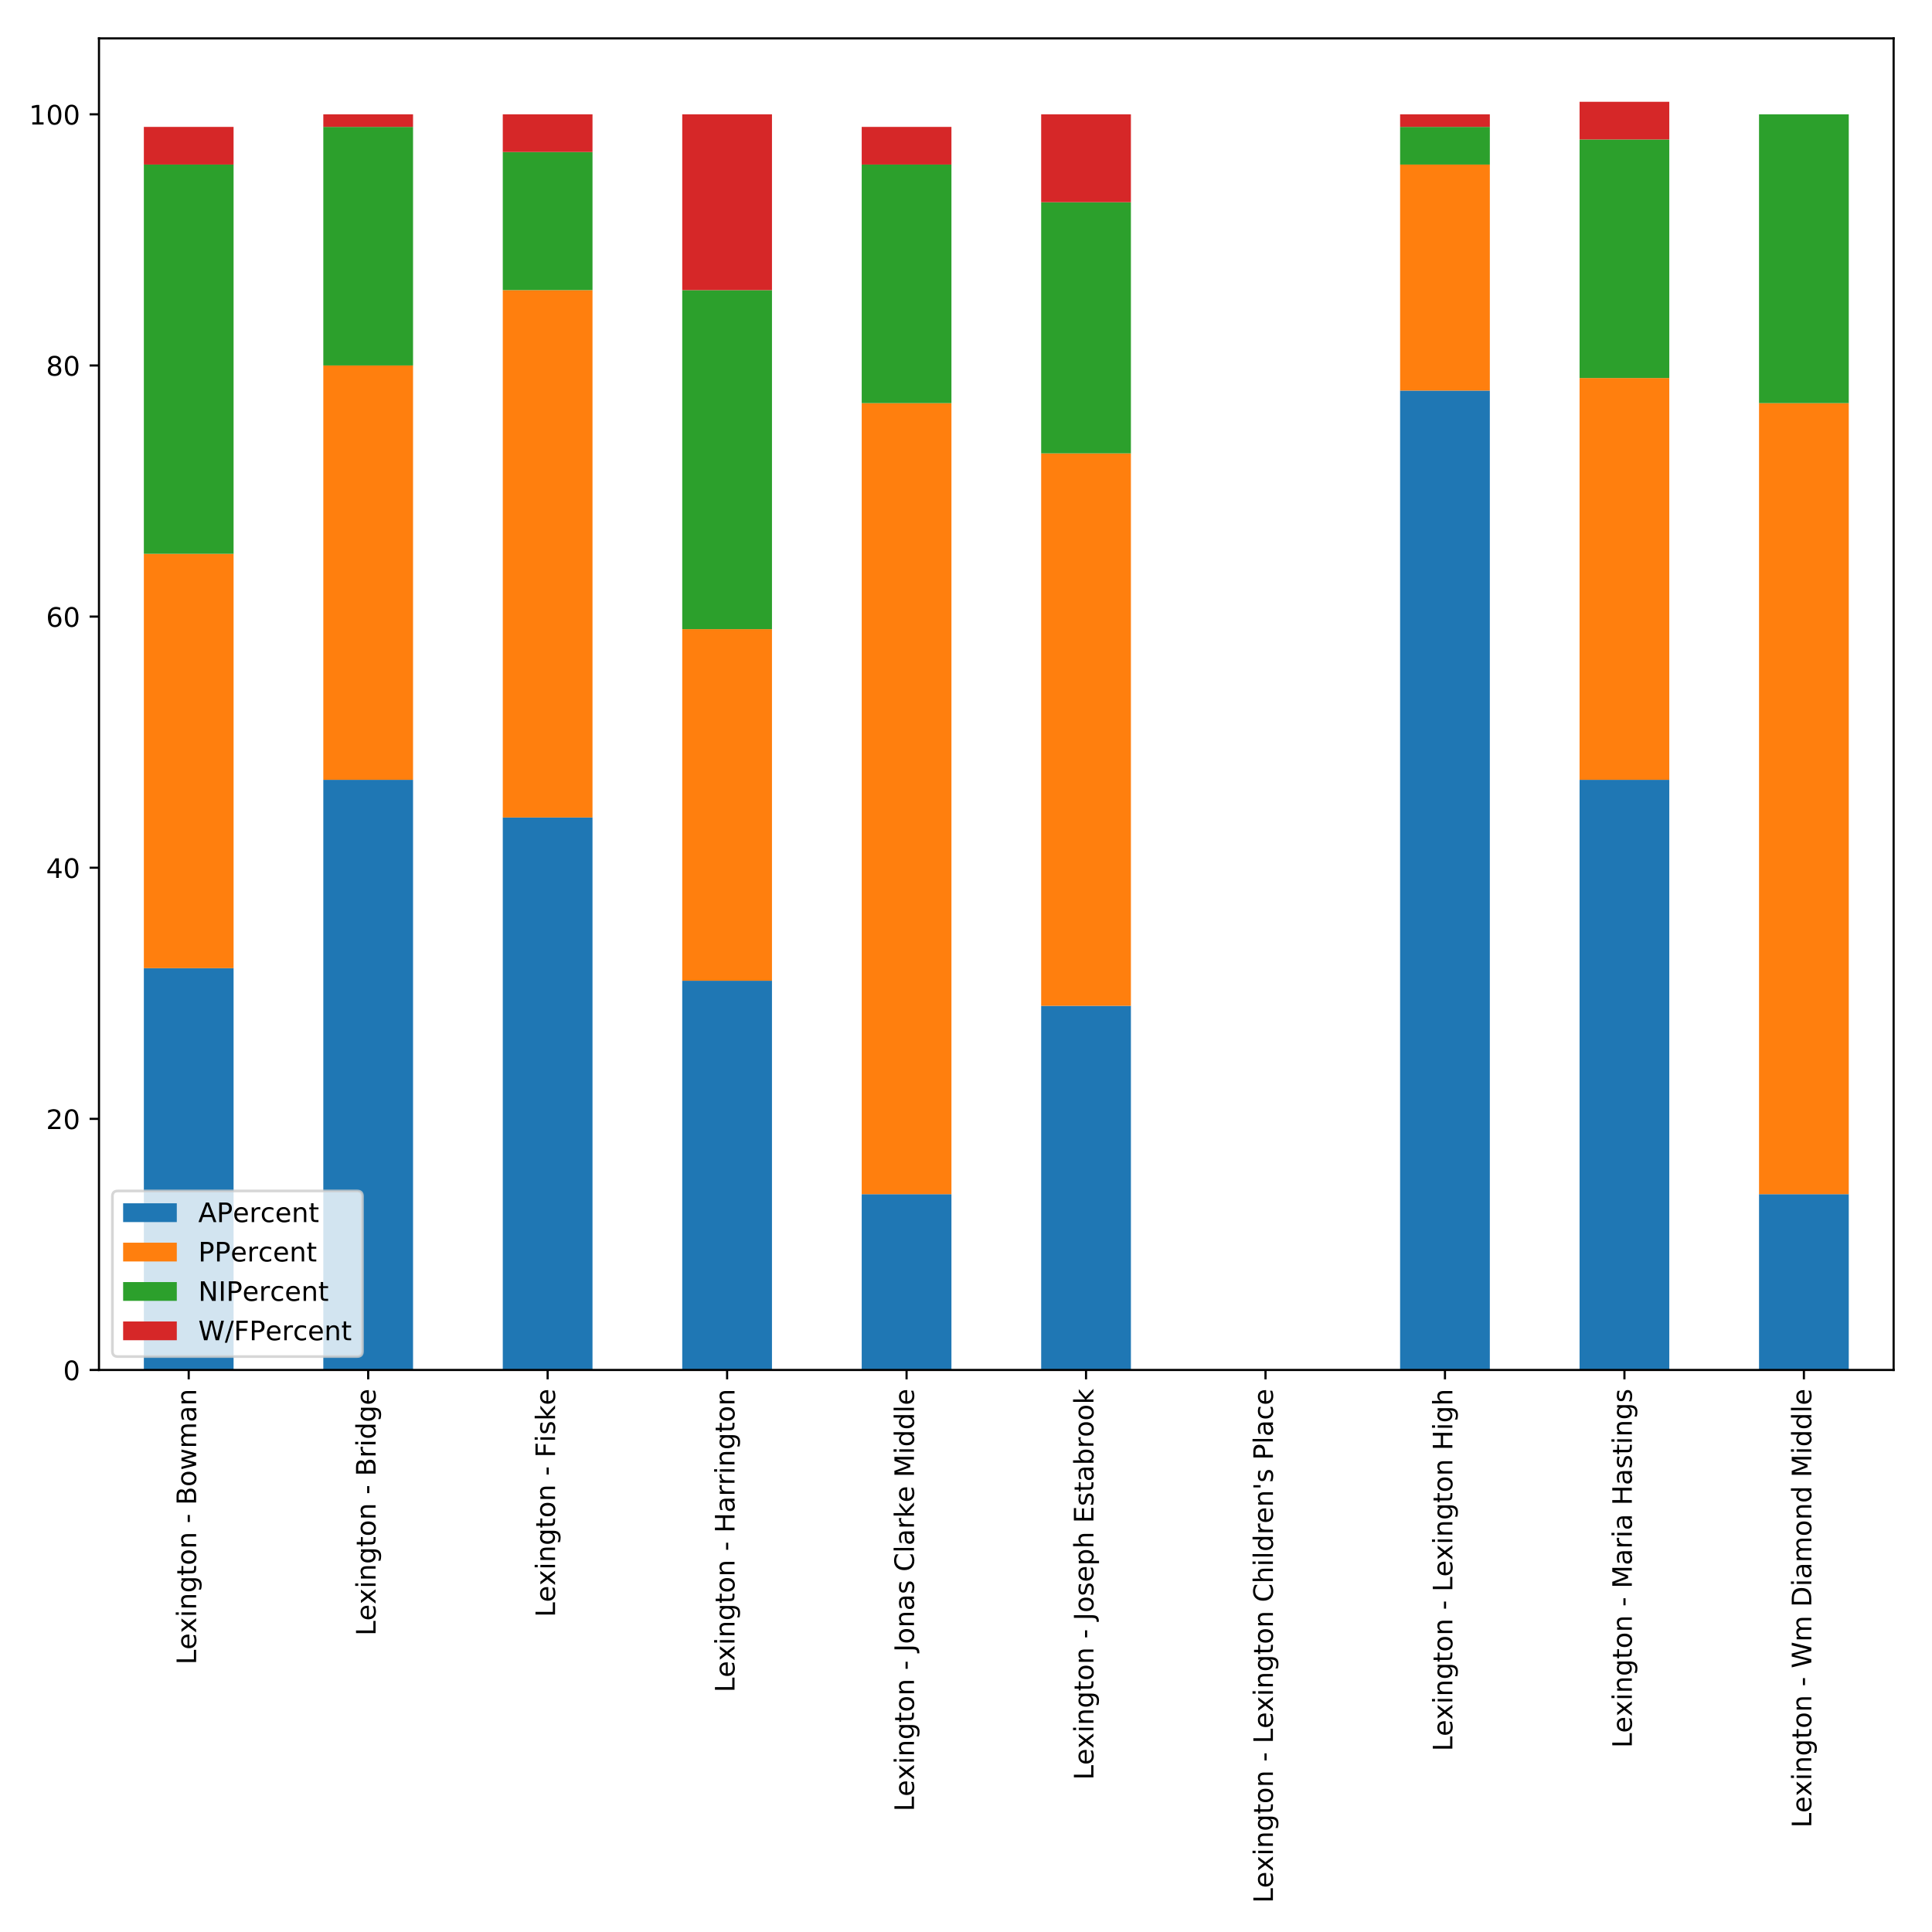 <?xml version="1.0" encoding="utf-8" standalone="no"?>
<!DOCTYPE svg PUBLIC "-//W3C//DTD SVG 1.1//EN"
  "http://www.w3.org/Graphics/SVG/1.1/DTD/svg11.dtd">
<!-- Created with matplotlib (http://matplotlib.org/) -->
<svg height="720pt" version="1.1" viewBox="0 0 720 720" width="720pt" xmlns="http://www.w3.org/2000/svg" xmlns:xlink="http://www.w3.org/1999/xlink">
 <defs>
  <style type="text/css">
*{stroke-linecap:butt;stroke-linejoin:round;}
  </style>
 </defs>
 <g id="figure_1">
  <g id="patch_1">
   <path d="M 0 720 
L 720 720 
L 720 0 
L 0 0 
z
" style="fill:#ffffff;"/>
  </g>
  <g id="axes_1">
   <g id="patch_2">
    <path d="M 36.888 510.548 
L 705.7 510.548 
L 705.7 14.3 
L 36.888 14.3 
z
" style="fill:#ffffff;"/>
   </g>
   <g id="patch_3">
    <path clip-path="url(#p6bc7c0dd63)" d="M 53.608 510.548 
L 87.048 510.548 
L 87.048 360.808 
L 53.608 360.808 
z
" style="fill:#1f77b4;"/>
   </g>
   <g id="patch_4">
    <path clip-path="url(#p6bc7c0dd63)" d="M 120.489 510.548 
L 153.93 510.548 
L 153.93 290.617 
L 120.489 290.617 
z
" style="fill:#1f77b4;"/>
   </g>
   <g id="patch_5">
    <path clip-path="url(#p6bc7c0dd63)" d="M 187.37 510.548 
L 220.811 510.548 
L 220.811 304.656 
L 187.37 304.656 
z
" style="fill:#1f77b4;"/>
   </g>
   <g id="patch_6">
    <path clip-path="url(#p6bc7c0dd63)" d="M 254.252 510.548 
L 287.692 510.548 
L 287.692 365.488 
L 254.252 365.488 
z
" style="fill:#1f77b4;"/>
   </g>
   <g id="patch_7">
    <path clip-path="url(#p6bc7c0dd63)" d="M 321.133 510.548 
L 354.573 510.548 
L 354.573 445.037 
L 321.133 445.037 
z
" style="fill:#1f77b4;"/>
   </g>
   <g id="patch_8">
    <path clip-path="url(#p6bc7c0dd63)" d="M 388.014 510.548 
L 421.455 510.548 
L 421.455 374.846 
L 388.014 374.846 
z
" style="fill:#1f77b4;"/>
   </g>
   <g id="patch_9">
    <path clip-path="url(#p6bc7c0dd63)" d="M 454.895 510.548 
L 488.336 510.548 
L 488.336 510.548 
L 454.895 510.548 
z
" style="fill:#1f77b4;"/>
   </g>
   <g id="patch_10">
    <path clip-path="url(#p6bc7c0dd63)" d="M 521.777 510.548 
L 555.217 510.548 
L 555.217 145.557 
L 521.777 145.557 
z
" style="fill:#1f77b4;"/>
   </g>
   <g id="patch_11">
    <path clip-path="url(#p6bc7c0dd63)" d="M 588.658 510.548 
L 622.098 510.548 
L 622.098 290.617 
L 588.658 290.617 
z
" style="fill:#1f77b4;"/>
   </g>
   <g id="patch_12">
    <path clip-path="url(#p6bc7c0dd63)" d="M 655.539 510.548 
L 688.98 510.548 
L 688.98 445.037 
L 655.539 445.037 
z
" style="fill:#1f77b4;"/>
   </g>
   <g id="patch_13">
    <path clip-path="url(#p6bc7c0dd63)" d="M 53.608 360.808 
L 87.048 360.808 
L 87.048 206.389 
L 53.608 206.389 
z
" style="fill:#ff7f0e;"/>
   </g>
   <g id="patch_14">
    <path clip-path="url(#p6bc7c0dd63)" d="M 120.489 290.617 
L 153.93 290.617 
L 153.93 136.198 
L 120.489 136.198 
z
" style="fill:#ff7f0e;"/>
   </g>
   <g id="patch_15">
    <path clip-path="url(#p6bc7c0dd63)" d="M 187.37 304.656 
L 220.811 304.656 
L 220.811 108.122 
L 187.37 108.122 
z
" style="fill:#ff7f0e;"/>
   </g>
   <g id="patch_16">
    <path clip-path="url(#p6bc7c0dd63)" d="M 254.252 365.488 
L 287.692 365.488 
L 287.692 234.465 
L 254.252 234.465 
z
" style="fill:#ff7f0e;"/>
   </g>
   <g id="patch_17">
    <path clip-path="url(#p6bc7c0dd63)" d="M 321.133 445.037 
L 354.573 445.037 
L 354.573 150.236 
L 321.133 150.236 
z
" style="fill:#ff7f0e;"/>
   </g>
   <g id="patch_18">
    <path clip-path="url(#p6bc7c0dd63)" d="M 388.014 374.846 
L 421.455 374.846 
L 421.455 168.954 
L 388.014 168.954 
z
" style="fill:#ff7f0e;"/>
   </g>
   <g id="patch_19">
    <path clip-path="url(#p6bc7c0dd63)" d="M 454.895 510.548 
L 488.336 510.548 
L 488.336 510.548 
L 454.895 510.548 
z
" style="fill:#ff7f0e;"/>
   </g>
   <g id="patch_20">
    <path clip-path="url(#p6bc7c0dd63)" d="M 521.777 145.557 
L 555.217 145.557 
L 555.217 61.328 
L 521.777 61.328 
z
" style="fill:#ff7f0e;"/>
   </g>
   <g id="patch_21">
    <path clip-path="url(#p6bc7c0dd63)" d="M 588.658 290.617 
L 622.098 290.617 
L 622.098 140.877 
L 588.658 140.877 
z
" style="fill:#ff7f0e;"/>
   </g>
   <g id="patch_22">
    <path clip-path="url(#p6bc7c0dd63)" d="M 655.539 445.037 
L 688.98 445.037 
L 688.98 150.236 
L 655.539 150.236 
z
" style="fill:#ff7f0e;"/>
   </g>
   <g id="patch_23">
    <path clip-path="url(#p6bc7c0dd63)" d="M 53.608 206.389 
L 87.048 206.389 
L 87.048 61.328 
L 53.608 61.328 
z
" style="fill:#2ca02c;"/>
   </g>
   <g id="patch_24">
    <path clip-path="url(#p6bc7c0dd63)" d="M 120.489 136.198 
L 153.93 136.198 
L 153.93 47.29 
L 120.489 47.29 
z
" style="fill:#2ca02c;"/>
   </g>
   <g id="patch_25">
    <path clip-path="url(#p6bc7c0dd63)" d="M 187.37 108.122 
L 220.811 108.122 
L 220.811 56.648 
L 187.37 56.648 
z
" style="fill:#2ca02c;"/>
   </g>
   <g id="patch_26">
    <path clip-path="url(#p6bc7c0dd63)" d="M 254.252 234.465 
L 287.692 234.465 
L 287.692 108.122 
L 254.252 108.122 
z
" style="fill:#2ca02c;"/>
   </g>
   <g id="patch_27">
    <path clip-path="url(#p6bc7c0dd63)" d="M 321.133 150.236 
L 354.573 150.236 
L 354.573 61.328 
L 321.133 61.328 
z
" style="fill:#2ca02c;"/>
   </g>
   <g id="patch_28">
    <path clip-path="url(#p6bc7c0dd63)" d="M 388.014 168.954 
L 421.455 168.954 
L 421.455 75.366 
L 388.014 75.366 
z
" style="fill:#2ca02c;"/>
   </g>
   <g id="patch_29">
    <path clip-path="url(#p6bc7c0dd63)" d="M 454.895 510.548 
L 488.336 510.548 
L 488.336 510.548 
L 454.895 510.548 
z
" style="fill:#2ca02c;"/>
   </g>
   <g id="patch_30">
    <path clip-path="url(#p6bc7c0dd63)" d="M 521.777 61.328 
L 555.217 61.328 
L 555.217 47.29 
L 521.777 47.29 
z
" style="fill:#2ca02c;"/>
   </g>
   <g id="patch_31">
    <path clip-path="url(#p6bc7c0dd63)" d="M 588.658 140.877 
L 622.098 140.877 
L 622.098 51.969 
L 588.658 51.969 
z
" style="fill:#2ca02c;"/>
   </g>
   <g id="patch_32">
    <path clip-path="url(#p6bc7c0dd63)" d="M 655.539 150.236 
L 688.98 150.236 
L 688.98 42.61 
L 655.539 42.61 
z
" style="fill:#2ca02c;"/>
   </g>
   <g id="patch_33">
    <path clip-path="url(#p6bc7c0dd63)" d="M 53.608 61.328 
L 87.048 61.328 
L 87.048 47.29 
L 53.608 47.29 
z
" style="fill:#d62728;"/>
   </g>
   <g id="patch_34">
    <path clip-path="url(#p6bc7c0dd63)" d="M 120.489 47.29 
L 153.93 47.29 
L 153.93 42.61 
L 120.489 42.61 
z
" style="fill:#d62728;"/>
   </g>
   <g id="patch_35">
    <path clip-path="url(#p6bc7c0dd63)" d="M 187.37 56.648 
L 220.811 56.648 
L 220.811 42.61 
L 187.37 42.61 
z
" style="fill:#d62728;"/>
   </g>
   <g id="patch_36">
    <path clip-path="url(#p6bc7c0dd63)" d="M 254.252 108.122 
L 287.692 108.122 
L 287.692 42.61 
L 254.252 42.61 
z
" style="fill:#d62728;"/>
   </g>
   <g id="patch_37">
    <path clip-path="url(#p6bc7c0dd63)" d="M 321.133 61.328 
L 354.573 61.328 
L 354.573 47.29 
L 321.133 47.29 
z
" style="fill:#d62728;"/>
   </g>
   <g id="patch_38">
    <path clip-path="url(#p6bc7c0dd63)" d="M 388.014 75.366 
L 421.455 75.366 
L 421.455 42.61 
L 388.014 42.61 
z
" style="fill:#d62728;"/>
   </g>
   <g id="patch_39">
    <path clip-path="url(#p6bc7c0dd63)" d="M 454.895 510.548 
L 488.336 510.548 
L 488.336 510.548 
L 454.895 510.548 
z
" style="fill:#d62728;"/>
   </g>
   <g id="patch_40">
    <path clip-path="url(#p6bc7c0dd63)" d="M 521.777 47.29 
L 555.217 47.29 
L 555.217 42.61 
L 521.777 42.61 
z
" style="fill:#d62728;"/>
   </g>
   <g id="patch_41">
    <path clip-path="url(#p6bc7c0dd63)" d="M 588.658 51.969 
L 622.098 51.969 
L 622.098 37.931 
L 588.658 37.931 
z
" style="fill:#d62728;"/>
   </g>
   <g id="patch_42">
    <path clip-path="url(#p6bc7c0dd63)" d="M 655.539 510.548 
L 688.98 510.548 
L 688.98 510.548 
L 655.539 510.548 
z
" style="fill:#d62728;"/>
   </g>
   <g id="matplotlib.axis_1">
    <g id="xtick_1">
     <g id="line2d_1">
      <defs>
       <path d="M 0 0 
L 0 3.5 
" id="mfe7ecf1436" style="stroke:#000000;stroke-width:0.8;"/>
      </defs>
      <g>
       <use style="stroke:#000000;stroke-width:0.8;" x="70.328" xlink:href="#mfe7ecf1436" y="510.548"/>
      </g>
     </g>
     <g id="text_1">
      <!-- Lexington - Bowman -->
      <defs>
       <path d="M 9.812 72.906 
L 19.672 72.906 
L 19.672 8.297 
L 55.172 8.297 
L 55.172 0 
L 9.812 0 
z
" id="DejaVuSans-4c"/>
       <path d="M 56.203 29.594 
L 56.203 25.203 
L 14.891 25.203 
Q 15.484 15.922 20.484 11.062 
Q 25.484 6.203 34.422 6.203 
Q 39.594 6.203 44.453 7.469 
Q 49.312 8.734 54.109 11.281 
L 54.109 2.781 
Q 49.266 0.734 44.188 -0.344 
Q 39.109 -1.422 33.891 -1.422 
Q 20.797 -1.422 13.156 6.188 
Q 5.516 13.812 5.516 26.812 
Q 5.516 40.234 12.766 48.109 
Q 20.016 56 32.328 56 
Q 43.359 56 49.781 48.891 
Q 56.203 41.797 56.203 29.594 
z
M 47.219 32.234 
Q 47.125 39.594 43.094 43.984 
Q 39.062 48.391 32.422 48.391 
Q 24.906 48.391 20.391 44.141 
Q 15.875 39.891 15.188 32.172 
z
" id="DejaVuSans-65"/>
       <path d="M 54.891 54.688 
L 35.109 28.078 
L 55.906 0 
L 45.312 0 
L 29.391 21.484 
L 13.484 0 
L 2.875 0 
L 24.125 28.609 
L 4.688 54.688 
L 15.281 54.688 
L 29.781 35.203 
L 44.281 54.688 
z
" id="DejaVuSans-78"/>
       <path d="M 9.422 54.688 
L 18.406 54.688 
L 18.406 0 
L 9.422 0 
z
M 9.422 75.984 
L 18.406 75.984 
L 18.406 64.594 
L 9.422 64.594 
z
" id="DejaVuSans-69"/>
       <path d="M 54.891 33.016 
L 54.891 0 
L 45.906 0 
L 45.906 32.719 
Q 45.906 40.484 42.875 44.328 
Q 39.844 48.188 33.797 48.188 
Q 26.516 48.188 22.312 43.547 
Q 18.109 38.922 18.109 30.906 
L 18.109 0 
L 9.078 0 
L 9.078 54.688 
L 18.109 54.688 
L 18.109 46.188 
Q 21.344 51.125 25.703 53.562 
Q 30.078 56 35.797 56 
Q 45.219 56 50.047 50.172 
Q 54.891 44.344 54.891 33.016 
z
" id="DejaVuSans-6e"/>
       <path d="M 45.406 27.984 
Q 45.406 37.75 41.375 43.109 
Q 37.359 48.484 30.078 48.484 
Q 22.859 48.484 18.828 43.109 
Q 14.797 37.75 14.797 27.984 
Q 14.797 18.266 18.828 12.891 
Q 22.859 7.516 30.078 7.516 
Q 37.359 7.516 41.375 12.891 
Q 45.406 18.266 45.406 27.984 
z
M 54.391 6.781 
Q 54.391 -7.172 48.188 -13.984 
Q 42 -20.797 29.203 -20.797 
Q 24.469 -20.797 20.266 -20.094 
Q 16.062 -19.391 12.109 -17.922 
L 12.109 -9.188 
Q 16.062 -11.328 19.922 -12.344 
Q 23.781 -13.375 27.781 -13.375 
Q 36.625 -13.375 41.016 -8.766 
Q 45.406 -4.156 45.406 5.172 
L 45.406 9.625 
Q 42.625 4.781 38.281 2.391 
Q 33.938 0 27.875 0 
Q 17.828 0 11.672 7.656 
Q 5.516 15.328 5.516 27.984 
Q 5.516 40.672 11.672 48.328 
Q 17.828 56 27.875 56 
Q 33.938 56 38.281 53.609 
Q 42.625 51.219 45.406 46.391 
L 45.406 54.688 
L 54.391 54.688 
z
" id="DejaVuSans-67"/>
       <path d="M 18.312 70.219 
L 18.312 54.688 
L 36.812 54.688 
L 36.812 47.703 
L 18.312 47.703 
L 18.312 18.016 
Q 18.312 11.328 20.141 9.422 
Q 21.969 7.516 27.594 7.516 
L 36.812 7.516 
L 36.812 0 
L 27.594 0 
Q 17.188 0 13.234 3.875 
Q 9.281 7.766 9.281 18.016 
L 9.281 47.703 
L 2.688 47.703 
L 2.688 54.688 
L 9.281 54.688 
L 9.281 70.219 
z
" id="DejaVuSans-74"/>
       <path d="M 30.609 48.391 
Q 23.391 48.391 19.188 42.75 
Q 14.984 37.109 14.984 27.297 
Q 14.984 17.484 19.156 11.844 
Q 23.344 6.203 30.609 6.203 
Q 37.797 6.203 41.984 11.859 
Q 46.188 17.531 46.188 27.297 
Q 46.188 37.016 41.984 42.703 
Q 37.797 48.391 30.609 48.391 
z
M 30.609 56 
Q 42.328 56 49.016 48.375 
Q 55.719 40.766 55.719 27.297 
Q 55.719 13.875 49.016 6.219 
Q 42.328 -1.422 30.609 -1.422 
Q 18.844 -1.422 12.172 6.219 
Q 5.516 13.875 5.516 27.297 
Q 5.516 40.766 12.172 48.375 
Q 18.844 56 30.609 56 
z
" id="DejaVuSans-6f"/>
       <path id="DejaVuSans-20"/>
       <path d="M 4.891 31.391 
L 31.203 31.391 
L 31.203 23.391 
L 4.891 23.391 
z
" id="DejaVuSans-2d"/>
       <path d="M 19.672 34.812 
L 19.672 8.109 
L 35.5 8.109 
Q 43.453 8.109 47.281 11.406 
Q 51.125 14.703 51.125 21.484 
Q 51.125 28.328 47.281 31.562 
Q 43.453 34.812 35.5 34.812 
z
M 19.672 64.797 
L 19.672 42.828 
L 34.281 42.828 
Q 41.5 42.828 45.031 45.531 
Q 48.578 48.25 48.578 53.812 
Q 48.578 59.328 45.031 62.062 
Q 41.5 64.797 34.281 64.797 
z
M 9.812 72.906 
L 35.016 72.906 
Q 46.297 72.906 52.391 68.219 
Q 58.5 63.531 58.5 54.891 
Q 58.5 48.188 55.375 44.234 
Q 52.25 40.281 46.188 39.312 
Q 53.469 37.75 57.5 32.781 
Q 61.531 27.828 61.531 20.406 
Q 61.531 10.641 54.891 5.312 
Q 48.25 0 35.984 0 
L 9.812 0 
z
" id="DejaVuSans-42"/>
       <path d="M 4.203 54.688 
L 13.188 54.688 
L 24.422 12.016 
L 35.594 54.688 
L 46.188 54.688 
L 57.422 12.016 
L 68.609 54.688 
L 77.594 54.688 
L 63.281 0 
L 52.688 0 
L 40.922 44.828 
L 29.109 0 
L 18.5 0 
z
" id="DejaVuSans-77"/>
       <path d="M 52 44.188 
Q 55.375 50.25 60.062 53.125 
Q 64.75 56 71.094 56 
Q 79.641 56 84.281 50.016 
Q 88.922 44.047 88.922 33.016 
L 88.922 0 
L 79.891 0 
L 79.891 32.719 
Q 79.891 40.578 77.094 44.375 
Q 74.312 48.188 68.609 48.188 
Q 61.625 48.188 57.562 43.547 
Q 53.516 38.922 53.516 30.906 
L 53.516 0 
L 44.484 0 
L 44.484 32.719 
Q 44.484 40.625 41.703 44.406 
Q 38.922 48.188 33.109 48.188 
Q 26.219 48.188 22.156 43.531 
Q 18.109 38.875 18.109 30.906 
L 18.109 0 
L 9.078 0 
L 9.078 54.688 
L 18.109 54.688 
L 18.109 46.188 
Q 21.188 51.219 25.484 53.609 
Q 29.781 56 35.688 56 
Q 41.656 56 45.828 52.969 
Q 50 49.953 52 44.188 
z
" id="DejaVuSans-6d"/>
       <path d="M 34.281 27.484 
Q 23.391 27.484 19.188 25 
Q 14.984 22.516 14.984 16.5 
Q 14.984 11.719 18.141 8.906 
Q 21.297 6.109 26.703 6.109 
Q 34.188 6.109 38.703 11.406 
Q 43.219 16.703 43.219 25.484 
L 43.219 27.484 
z
M 52.203 31.203 
L 52.203 0 
L 43.219 0 
L 43.219 8.297 
Q 40.141 3.328 35.547 0.953 
Q 30.953 -1.422 24.312 -1.422 
Q 15.922 -1.422 10.953 3.297 
Q 6 8.016 6 15.922 
Q 6 25.141 12.172 29.828 
Q 18.359 34.516 30.609 34.516 
L 43.219 34.516 
L 43.219 35.406 
Q 43.219 41.609 39.141 45 
Q 35.062 48.391 27.688 48.391 
Q 23 48.391 18.547 47.266 
Q 14.109 46.141 10.016 43.891 
L 10.016 52.203 
Q 14.938 54.109 19.578 55.047 
Q 24.219 56 28.609 56 
Q 40.484 56 46.344 49.844 
Q 52.203 43.703 52.203 31.203 
z
" id="DejaVuSans-61"/>
      </defs>
      <g transform="translate(73.088 620.358)rotate(-90)scale(0.1 -0.1)">
       <use xlink:href="#DejaVuSans-4c"/>
       <use x="55.697" xlink:href="#DejaVuSans-65"/>
       <use x="117.205" xlink:href="#DejaVuSans-78"/>
       <use x="176.385" xlink:href="#DejaVuSans-69"/>
       <use x="204.168" xlink:href="#DejaVuSans-6e"/>
       <use x="267.547" xlink:href="#DejaVuSans-67"/>
       <use x="331.023" xlink:href="#DejaVuSans-74"/>
       <use x="370.232" xlink:href="#DejaVuSans-6f"/>
       <use x="431.414" xlink:href="#DejaVuSans-6e"/>
       <use x="494.793" xlink:href="#DejaVuSans-20"/>
       <use x="526.58" xlink:href="#DejaVuSans-2d"/>
       <use x="562.664" xlink:href="#DejaVuSans-20"/>
       <use x="594.451" xlink:href="#DejaVuSans-42"/>
       <use x="663.055" xlink:href="#DejaVuSans-6f"/>
       <use x="724.236" xlink:href="#DejaVuSans-77"/>
       <use x="806.023" xlink:href="#DejaVuSans-6d"/>
       <use x="903.436" xlink:href="#DejaVuSans-61"/>
       <use x="964.715" xlink:href="#DejaVuSans-6e"/>
      </g>
     </g>
    </g>
    <g id="xtick_2">
     <g id="line2d_2">
      <g>
       <use style="stroke:#000000;stroke-width:0.8;" x="137.209" xlink:href="#mfe7ecf1436" y="510.548"/>
      </g>
     </g>
     <g id="text_2">
      <!-- Lexington - Bridge -->
      <defs>
       <path d="M 41.109 46.297 
Q 39.594 47.172 37.812 47.578 
Q 36.031 48 33.891 48 
Q 26.266 48 22.188 43.047 
Q 18.109 38.094 18.109 28.812 
L 18.109 0 
L 9.078 0 
L 9.078 54.688 
L 18.109 54.688 
L 18.109 46.188 
Q 20.953 51.172 25.484 53.578 
Q 30.031 56 36.531 56 
Q 37.453 56 38.578 55.875 
Q 39.703 55.766 41.062 55.516 
z
" id="DejaVuSans-72"/>
       <path d="M 45.406 46.391 
L 45.406 75.984 
L 54.391 75.984 
L 54.391 0 
L 45.406 0 
L 45.406 8.203 
Q 42.578 3.328 38.25 0.953 
Q 33.938 -1.422 27.875 -1.422 
Q 17.969 -1.422 11.734 6.484 
Q 5.516 14.406 5.516 27.297 
Q 5.516 40.188 11.734 48.094 
Q 17.969 56 27.875 56 
Q 33.938 56 38.25 53.625 
Q 42.578 51.266 45.406 46.391 
z
M 14.797 27.297 
Q 14.797 17.391 18.875 11.75 
Q 22.953 6.109 30.078 6.109 
Q 37.203 6.109 41.297 11.75 
Q 45.406 17.391 45.406 27.297 
Q 45.406 37.203 41.297 42.844 
Q 37.203 48.484 30.078 48.484 
Q 22.953 48.484 18.875 42.844 
Q 14.797 37.203 14.797 27.297 
z
" id="DejaVuSans-64"/>
      </defs>
      <g transform="translate(139.969 609.594)rotate(-90)scale(0.1 -0.1)">
       <use xlink:href="#DejaVuSans-4c"/>
       <use x="55.697" xlink:href="#DejaVuSans-65"/>
       <use x="117.205" xlink:href="#DejaVuSans-78"/>
       <use x="176.385" xlink:href="#DejaVuSans-69"/>
       <use x="204.168" xlink:href="#DejaVuSans-6e"/>
       <use x="267.547" xlink:href="#DejaVuSans-67"/>
       <use x="331.023" xlink:href="#DejaVuSans-74"/>
       <use x="370.232" xlink:href="#DejaVuSans-6f"/>
       <use x="431.414" xlink:href="#DejaVuSans-6e"/>
       <use x="494.793" xlink:href="#DejaVuSans-20"/>
       <use x="526.58" xlink:href="#DejaVuSans-2d"/>
       <use x="562.664" xlink:href="#DejaVuSans-20"/>
       <use x="594.451" xlink:href="#DejaVuSans-42"/>
       <use x="663.055" xlink:href="#DejaVuSans-72"/>
       <use x="704.168" xlink:href="#DejaVuSans-69"/>
       <use x="731.951" xlink:href="#DejaVuSans-64"/>
       <use x="795.428" xlink:href="#DejaVuSans-67"/>
       <use x="858.904" xlink:href="#DejaVuSans-65"/>
      </g>
     </g>
    </g>
    <g id="xtick_3">
     <g id="line2d_3">
      <g>
       <use style="stroke:#000000;stroke-width:0.8;" x="204.091" xlink:href="#mfe7ecf1436" y="510.548"/>
      </g>
     </g>
     <g id="text_3">
      <!-- Lexington - Fiske -->
      <defs>
       <path d="M 9.812 72.906 
L 51.703 72.906 
L 51.703 64.594 
L 19.672 64.594 
L 19.672 43.109 
L 48.578 43.109 
L 48.578 34.812 
L 19.672 34.812 
L 19.672 0 
L 9.812 0 
z
" id="DejaVuSans-46"/>
       <path d="M 44.281 53.078 
L 44.281 44.578 
Q 40.484 46.531 36.375 47.5 
Q 32.281 48.484 27.875 48.484 
Q 21.188 48.484 17.844 46.438 
Q 14.5 44.391 14.5 40.281 
Q 14.5 37.156 16.891 35.375 
Q 19.281 33.594 26.516 31.984 
L 29.594 31.297 
Q 39.156 29.25 43.188 25.516 
Q 47.219 21.781 47.219 15.094 
Q 47.219 7.469 41.188 3.016 
Q 35.156 -1.422 24.609 -1.422 
Q 20.219 -1.422 15.453 -0.562 
Q 10.688 0.297 5.422 2 
L 5.422 11.281 
Q 10.406 8.688 15.234 7.391 
Q 20.062 6.109 24.812 6.109 
Q 31.156 6.109 34.562 8.281 
Q 37.984 10.453 37.984 14.406 
Q 37.984 18.062 35.516 20.016 
Q 33.062 21.969 24.703 23.781 
L 21.578 24.516 
Q 13.234 26.266 9.516 29.906 
Q 5.812 33.547 5.812 39.891 
Q 5.812 47.609 11.281 51.797 
Q 16.75 56 26.812 56 
Q 31.781 56 36.172 55.266 
Q 40.578 54.547 44.281 53.078 
z
" id="DejaVuSans-73"/>
       <path d="M 9.078 75.984 
L 18.109 75.984 
L 18.109 31.109 
L 44.922 54.688 
L 56.391 54.688 
L 27.391 29.109 
L 57.625 0 
L 45.906 0 
L 18.109 26.703 
L 18.109 0 
L 9.078 0 
z
" id="DejaVuSans-6b"/>
      </defs>
      <g transform="translate(206.85 602.661)rotate(-90)scale(0.1 -0.1)">
       <use xlink:href="#DejaVuSans-4c"/>
       <use x="55.697" xlink:href="#DejaVuSans-65"/>
       <use x="117.205" xlink:href="#DejaVuSans-78"/>
       <use x="176.385" xlink:href="#DejaVuSans-69"/>
       <use x="204.168" xlink:href="#DejaVuSans-6e"/>
       <use x="267.547" xlink:href="#DejaVuSans-67"/>
       <use x="331.023" xlink:href="#DejaVuSans-74"/>
       <use x="370.232" xlink:href="#DejaVuSans-6f"/>
       <use x="431.414" xlink:href="#DejaVuSans-6e"/>
       <use x="494.793" xlink:href="#DejaVuSans-20"/>
       <use x="526.58" xlink:href="#DejaVuSans-2d"/>
       <use x="562.664" xlink:href="#DejaVuSans-20"/>
       <use x="594.451" xlink:href="#DejaVuSans-46"/>
       <use x="651.861" xlink:href="#DejaVuSans-69"/>
       <use x="679.645" xlink:href="#DejaVuSans-73"/>
       <use x="731.744" xlink:href="#DejaVuSans-6b"/>
       <use x="789.607" xlink:href="#DejaVuSans-65"/>
      </g>
     </g>
    </g>
    <g id="xtick_4">
     <g id="line2d_4">
      <g>
       <use style="stroke:#000000;stroke-width:0.8;" x="270.972" xlink:href="#mfe7ecf1436" y="510.548"/>
      </g>
     </g>
     <g id="text_4">
      <!-- Lexington - Harrington -->
      <defs>
       <path d="M 9.812 72.906 
L 19.672 72.906 
L 19.672 43.016 
L 55.516 43.016 
L 55.516 72.906 
L 65.375 72.906 
L 65.375 0 
L 55.516 0 
L 55.516 34.719 
L 19.672 34.719 
L 19.672 0 
L 9.812 0 
z
" id="DejaVuSans-48"/>
      </defs>
      <g transform="translate(273.731 630.703)rotate(-90)scale(0.1 -0.1)">
       <use xlink:href="#DejaVuSans-4c"/>
       <use x="55.697" xlink:href="#DejaVuSans-65"/>
       <use x="117.205" xlink:href="#DejaVuSans-78"/>
       <use x="176.385" xlink:href="#DejaVuSans-69"/>
       <use x="204.168" xlink:href="#DejaVuSans-6e"/>
       <use x="267.547" xlink:href="#DejaVuSans-67"/>
       <use x="331.023" xlink:href="#DejaVuSans-74"/>
       <use x="370.232" xlink:href="#DejaVuSans-6f"/>
       <use x="431.414" xlink:href="#DejaVuSans-6e"/>
       <use x="494.793" xlink:href="#DejaVuSans-20"/>
       <use x="526.58" xlink:href="#DejaVuSans-2d"/>
       <use x="562.664" xlink:href="#DejaVuSans-20"/>
       <use x="594.451" xlink:href="#DejaVuSans-48"/>
       <use x="669.646" xlink:href="#DejaVuSans-61"/>
       <use x="730.926" xlink:href="#DejaVuSans-72"/>
       <use x="772.023" xlink:href="#DejaVuSans-72"/>
       <use x="813.137" xlink:href="#DejaVuSans-69"/>
       <use x="840.92" xlink:href="#DejaVuSans-6e"/>
       <use x="904.299" xlink:href="#DejaVuSans-67"/>
       <use x="967.775" xlink:href="#DejaVuSans-74"/>
       <use x="1006.984" xlink:href="#DejaVuSans-6f"/>
       <use x="1068.166" xlink:href="#DejaVuSans-6e"/>
      </g>
     </g>
    </g>
    <g id="xtick_5">
     <g id="line2d_5">
      <g>
       <use style="stroke:#000000;stroke-width:0.8;" x="337.853" xlink:href="#mfe7ecf1436" y="510.548"/>
      </g>
     </g>
     <g id="text_5">
      <!-- Lexington - Jonas Clarke Middle -->
      <defs>
       <path d="M 9.812 72.906 
L 19.672 72.906 
L 19.672 5.078 
Q 19.672 -8.109 14.672 -14.062 
Q 9.672 -20.016 -1.422 -20.016 
L -5.172 -20.016 
L -5.172 -11.719 
L -2.094 -11.719 
Q 4.438 -11.719 7.125 -8.047 
Q 9.812 -4.391 9.812 5.078 
z
" id="DejaVuSans-4a"/>
       <path d="M 64.406 67.281 
L 64.406 56.891 
Q 59.422 61.531 53.781 63.812 
Q 48.141 66.109 41.797 66.109 
Q 29.297 66.109 22.656 58.469 
Q 16.016 50.828 16.016 36.375 
Q 16.016 21.969 22.656 14.328 
Q 29.297 6.688 41.797 6.688 
Q 48.141 6.688 53.781 8.984 
Q 59.422 11.281 64.406 15.922 
L 64.406 5.609 
Q 59.234 2.094 53.438 0.328 
Q 47.656 -1.422 41.219 -1.422 
Q 24.656 -1.422 15.125 8.703 
Q 5.609 18.844 5.609 36.375 
Q 5.609 53.953 15.125 64.078 
Q 24.656 74.219 41.219 74.219 
Q 47.75 74.219 53.531 72.484 
Q 59.328 70.75 64.406 67.281 
z
" id="DejaVuSans-43"/>
       <path d="M 9.422 75.984 
L 18.406 75.984 
L 18.406 0 
L 9.422 0 
z
" id="DejaVuSans-6c"/>
       <path d="M 9.812 72.906 
L 24.516 72.906 
L 43.109 23.297 
L 61.812 72.906 
L 76.516 72.906 
L 76.516 0 
L 66.891 0 
L 66.891 64.016 
L 48.094 14.016 
L 38.188 14.016 
L 19.391 64.016 
L 19.391 0 
L 9.812 0 
z
" id="DejaVuSans-4d"/>
      </defs>
      <g transform="translate(340.613 675.067)rotate(-90)scale(0.1 -0.1)">
       <use xlink:href="#DejaVuSans-4c"/>
       <use x="55.697" xlink:href="#DejaVuSans-65"/>
       <use x="117.205" xlink:href="#DejaVuSans-78"/>
       <use x="176.385" xlink:href="#DejaVuSans-69"/>
       <use x="204.168" xlink:href="#DejaVuSans-6e"/>
       <use x="267.547" xlink:href="#DejaVuSans-67"/>
       <use x="331.023" xlink:href="#DejaVuSans-74"/>
       <use x="370.232" xlink:href="#DejaVuSans-6f"/>
       <use x="431.414" xlink:href="#DejaVuSans-6e"/>
       <use x="494.793" xlink:href="#DejaVuSans-20"/>
       <use x="526.58" xlink:href="#DejaVuSans-2d"/>
       <use x="562.664" xlink:href="#DejaVuSans-20"/>
       <use x="594.451" xlink:href="#DejaVuSans-4a"/>
       <use x="623.943" xlink:href="#DejaVuSans-6f"/>
       <use x="685.125" xlink:href="#DejaVuSans-6e"/>
       <use x="748.504" xlink:href="#DejaVuSans-61"/>
       <use x="809.783" xlink:href="#DejaVuSans-73"/>
       <use x="861.883" xlink:href="#DejaVuSans-20"/>
       <use x="893.67" xlink:href="#DejaVuSans-43"/>
       <use x="963.494" xlink:href="#DejaVuSans-6c"/>
       <use x="991.277" xlink:href="#DejaVuSans-61"/>
       <use x="1052.557" xlink:href="#DejaVuSans-72"/>
       <use x="1093.67" xlink:href="#DejaVuSans-6b"/>
       <use x="1151.533" xlink:href="#DejaVuSans-65"/>
       <use x="1213.057" xlink:href="#DejaVuSans-20"/>
       <use x="1244.844" xlink:href="#DejaVuSans-4d"/>
       <use x="1331.123" xlink:href="#DejaVuSans-69"/>
       <use x="1358.906" xlink:href="#DejaVuSans-64"/>
       <use x="1422.383" xlink:href="#DejaVuSans-64"/>
       <use x="1485.859" xlink:href="#DejaVuSans-6c"/>
       <use x="1513.643" xlink:href="#DejaVuSans-65"/>
      </g>
     </g>
    </g>
    <g id="xtick_6">
     <g id="line2d_6">
      <g>
       <use style="stroke:#000000;stroke-width:0.8;" x="404.734" xlink:href="#mfe7ecf1436" y="510.548"/>
      </g>
     </g>
     <g id="text_6">
      <!-- Lexington - Joseph Estabrook -->
      <defs>
       <path d="M 18.109 8.203 
L 18.109 -20.797 
L 9.078 -20.797 
L 9.078 54.688 
L 18.109 54.688 
L 18.109 46.391 
Q 20.953 51.266 25.266 53.625 
Q 29.594 56 35.594 56 
Q 45.562 56 51.781 48.094 
Q 58.016 40.188 58.016 27.297 
Q 58.016 14.406 51.781 6.484 
Q 45.562 -1.422 35.594 -1.422 
Q 29.594 -1.422 25.266 0.953 
Q 20.953 3.328 18.109 8.203 
z
M 48.688 27.297 
Q 48.688 37.203 44.609 42.844 
Q 40.531 48.484 33.406 48.484 
Q 26.266 48.484 22.188 42.844 
Q 18.109 37.203 18.109 27.297 
Q 18.109 17.391 22.188 11.75 
Q 26.266 6.109 33.406 6.109 
Q 40.531 6.109 44.609 11.75 
Q 48.688 17.391 48.688 27.297 
z
" id="DejaVuSans-70"/>
       <path d="M 54.891 33.016 
L 54.891 0 
L 45.906 0 
L 45.906 32.719 
Q 45.906 40.484 42.875 44.328 
Q 39.844 48.188 33.797 48.188 
Q 26.516 48.188 22.312 43.547 
Q 18.109 38.922 18.109 30.906 
L 18.109 0 
L 9.078 0 
L 9.078 75.984 
L 18.109 75.984 
L 18.109 46.188 
Q 21.344 51.125 25.703 53.562 
Q 30.078 56 35.797 56 
Q 45.219 56 50.047 50.172 
Q 54.891 44.344 54.891 33.016 
z
" id="DejaVuSans-68"/>
       <path d="M 9.812 72.906 
L 55.906 72.906 
L 55.906 64.594 
L 19.672 64.594 
L 19.672 43.016 
L 54.391 43.016 
L 54.391 34.719 
L 19.672 34.719 
L 19.672 8.297 
L 56.781 8.297 
L 56.781 0 
L 9.812 0 
z
" id="DejaVuSans-45"/>
       <path d="M 48.688 27.297 
Q 48.688 37.203 44.609 42.844 
Q 40.531 48.484 33.406 48.484 
Q 26.266 48.484 22.188 42.844 
Q 18.109 37.203 18.109 27.297 
Q 18.109 17.391 22.188 11.75 
Q 26.266 6.109 33.406 6.109 
Q 40.531 6.109 44.609 11.75 
Q 48.688 17.391 48.688 27.297 
z
M 18.109 46.391 
Q 20.953 51.266 25.266 53.625 
Q 29.594 56 35.594 56 
Q 45.562 56 51.781 48.094 
Q 58.016 40.188 58.016 27.297 
Q 58.016 14.406 51.781 6.484 
Q 45.562 -1.422 35.594 -1.422 
Q 29.594 -1.422 25.266 0.953 
Q 20.953 3.328 18.109 8.203 
L 18.109 0 
L 9.078 0 
L 9.078 75.984 
L 18.109 75.984 
z
" id="DejaVuSans-62"/>
      </defs>
      <g transform="translate(407.494 663.35)rotate(-90)scale(0.1 -0.1)">
       <use xlink:href="#DejaVuSans-4c"/>
       <use x="55.697" xlink:href="#DejaVuSans-65"/>
       <use x="117.205" xlink:href="#DejaVuSans-78"/>
       <use x="176.385" xlink:href="#DejaVuSans-69"/>
       <use x="204.168" xlink:href="#DejaVuSans-6e"/>
       <use x="267.547" xlink:href="#DejaVuSans-67"/>
       <use x="331.023" xlink:href="#DejaVuSans-74"/>
       <use x="370.232" xlink:href="#DejaVuSans-6f"/>
       <use x="431.414" xlink:href="#DejaVuSans-6e"/>
       <use x="494.793" xlink:href="#DejaVuSans-20"/>
       <use x="526.58" xlink:href="#DejaVuSans-2d"/>
       <use x="562.664" xlink:href="#DejaVuSans-20"/>
       <use x="594.451" xlink:href="#DejaVuSans-4a"/>
       <use x="623.943" xlink:href="#DejaVuSans-6f"/>
       <use x="685.125" xlink:href="#DejaVuSans-73"/>
       <use x="737.225" xlink:href="#DejaVuSans-65"/>
       <use x="798.748" xlink:href="#DejaVuSans-70"/>
       <use x="862.225" xlink:href="#DejaVuSans-68"/>
       <use x="925.604" xlink:href="#DejaVuSans-20"/>
       <use x="957.391" xlink:href="#DejaVuSans-45"/>
       <use x="1020.574" xlink:href="#DejaVuSans-73"/>
       <use x="1072.674" xlink:href="#DejaVuSans-74"/>
       <use x="1111.883" xlink:href="#DejaVuSans-61"/>
       <use x="1173.162" xlink:href="#DejaVuSans-62"/>
       <use x="1236.639" xlink:href="#DejaVuSans-72"/>
       <use x="1277.721" xlink:href="#DejaVuSans-6f"/>
       <use x="1338.902" xlink:href="#DejaVuSans-6f"/>
       <use x="1400.084" xlink:href="#DejaVuSans-6b"/>
      </g>
     </g>
    </g>
    <g id="xtick_7">
     <g id="line2d_7">
      <g>
       <use style="stroke:#000000;stroke-width:0.8;" x="471.616" xlink:href="#mfe7ecf1436" y="510.548"/>
      </g>
     </g>
     <g id="text_7">
      <!-- Lexington - Lexington Children's Place -->
      <defs>
       <path d="M 17.922 72.906 
L 17.922 45.797 
L 9.625 45.797 
L 9.625 72.906 
z
" id="DejaVuSans-27"/>
       <path d="M 19.672 64.797 
L 19.672 37.406 
L 32.078 37.406 
Q 38.969 37.406 42.719 40.969 
Q 46.484 44.531 46.484 51.125 
Q 46.484 57.672 42.719 61.234 
Q 38.969 64.797 32.078 64.797 
z
M 9.812 72.906 
L 32.078 72.906 
Q 44.344 72.906 50.609 67.359 
Q 56.891 61.812 56.891 51.125 
Q 56.891 40.328 50.609 34.812 
Q 44.344 29.297 32.078 29.297 
L 19.672 29.297 
L 19.672 0 
L 9.812 0 
z
" id="DejaVuSans-50"/>
       <path d="M 48.781 52.594 
L 48.781 44.188 
Q 44.969 46.297 41.141 47.344 
Q 37.312 48.391 33.406 48.391 
Q 24.656 48.391 19.812 42.844 
Q 14.984 37.312 14.984 27.297 
Q 14.984 17.281 19.812 11.734 
Q 24.656 6.203 33.406 6.203 
Q 37.312 6.203 41.141 7.25 
Q 44.969 8.297 48.781 10.406 
L 48.781 2.094 
Q 45.016 0.344 40.984 -0.531 
Q 36.969 -1.422 32.422 -1.422 
Q 20.062 -1.422 12.781 6.344 
Q 5.516 14.109 5.516 27.297 
Q 5.516 40.672 12.859 48.328 
Q 20.219 56 33.016 56 
Q 37.156 56 41.109 55.141 
Q 45.062 54.297 48.781 52.594 
z
" id="DejaVuSans-63"/>
      </defs>
      <g transform="translate(474.375 709.2)rotate(-90)scale(0.1 -0.1)">
       <use xlink:href="#DejaVuSans-4c"/>
       <use x="55.697" xlink:href="#DejaVuSans-65"/>
       <use x="117.205" xlink:href="#DejaVuSans-78"/>
       <use x="176.385" xlink:href="#DejaVuSans-69"/>
       <use x="204.168" xlink:href="#DejaVuSans-6e"/>
       <use x="267.547" xlink:href="#DejaVuSans-67"/>
       <use x="331.023" xlink:href="#DejaVuSans-74"/>
       <use x="370.232" xlink:href="#DejaVuSans-6f"/>
       <use x="431.414" xlink:href="#DejaVuSans-6e"/>
       <use x="494.793" xlink:href="#DejaVuSans-20"/>
       <use x="526.58" xlink:href="#DejaVuSans-2d"/>
       <use x="562.664" xlink:href="#DejaVuSans-20"/>
       <use x="594.451" xlink:href="#DejaVuSans-4c"/>
       <use x="650.148" xlink:href="#DejaVuSans-65"/>
       <use x="711.656" xlink:href="#DejaVuSans-78"/>
       <use x="770.836" xlink:href="#DejaVuSans-69"/>
       <use x="798.619" xlink:href="#DejaVuSans-6e"/>
       <use x="861.998" xlink:href="#DejaVuSans-67"/>
       <use x="925.475" xlink:href="#DejaVuSans-74"/>
       <use x="964.684" xlink:href="#DejaVuSans-6f"/>
       <use x="1025.865" xlink:href="#DejaVuSans-6e"/>
       <use x="1089.244" xlink:href="#DejaVuSans-20"/>
       <use x="1121.031" xlink:href="#DejaVuSans-43"/>
       <use x="1190.855" xlink:href="#DejaVuSans-68"/>
       <use x="1254.234" xlink:href="#DejaVuSans-69"/>
       <use x="1282.018" xlink:href="#DejaVuSans-6c"/>
       <use x="1309.801" xlink:href="#DejaVuSans-64"/>
       <use x="1373.277" xlink:href="#DejaVuSans-72"/>
       <use x="1414.359" xlink:href="#DejaVuSans-65"/>
       <use x="1475.883" xlink:href="#DejaVuSans-6e"/>
       <use x="1539.262" xlink:href="#DejaVuSans-27"/>
       <use x="1566.752" xlink:href="#DejaVuSans-73"/>
       <use x="1618.852" xlink:href="#DejaVuSans-20"/>
       <use x="1650.639" xlink:href="#DejaVuSans-50"/>
       <use x="1710.941" xlink:href="#DejaVuSans-6c"/>
       <use x="1738.725" xlink:href="#DejaVuSans-61"/>
       <use x="1800.004" xlink:href="#DejaVuSans-63"/>
       <use x="1854.984" xlink:href="#DejaVuSans-65"/>
      </g>
     </g>
    </g>
    <g id="xtick_8">
     <g id="line2d_8">
      <g>
       <use style="stroke:#000000;stroke-width:0.8;" x="538.497" xlink:href="#mfe7ecf1436" y="510.548"/>
      </g>
     </g>
     <g id="text_8">
      <!-- Lexington - Lexington High -->
      <g transform="translate(541.256 652.638)rotate(-90)scale(0.1 -0.1)">
       <use xlink:href="#DejaVuSans-4c"/>
       <use x="55.697" xlink:href="#DejaVuSans-65"/>
       <use x="117.205" xlink:href="#DejaVuSans-78"/>
       <use x="176.385" xlink:href="#DejaVuSans-69"/>
       <use x="204.168" xlink:href="#DejaVuSans-6e"/>
       <use x="267.547" xlink:href="#DejaVuSans-67"/>
       <use x="331.023" xlink:href="#DejaVuSans-74"/>
       <use x="370.232" xlink:href="#DejaVuSans-6f"/>
       <use x="431.414" xlink:href="#DejaVuSans-6e"/>
       <use x="494.793" xlink:href="#DejaVuSans-20"/>
       <use x="526.58" xlink:href="#DejaVuSans-2d"/>
       <use x="562.664" xlink:href="#DejaVuSans-20"/>
       <use x="594.451" xlink:href="#DejaVuSans-4c"/>
       <use x="650.148" xlink:href="#DejaVuSans-65"/>
       <use x="711.656" xlink:href="#DejaVuSans-78"/>
       <use x="770.836" xlink:href="#DejaVuSans-69"/>
       <use x="798.619" xlink:href="#DejaVuSans-6e"/>
       <use x="861.998" xlink:href="#DejaVuSans-67"/>
       <use x="925.475" xlink:href="#DejaVuSans-74"/>
       <use x="964.684" xlink:href="#DejaVuSans-6f"/>
       <use x="1025.865" xlink:href="#DejaVuSans-6e"/>
       <use x="1089.244" xlink:href="#DejaVuSans-20"/>
       <use x="1121.031" xlink:href="#DejaVuSans-48"/>
       <use x="1196.227" xlink:href="#DejaVuSans-69"/>
       <use x="1224.01" xlink:href="#DejaVuSans-67"/>
       <use x="1287.486" xlink:href="#DejaVuSans-68"/>
      </g>
     </g>
    </g>
    <g id="xtick_9">
     <g id="line2d_9">
      <g>
       <use style="stroke:#000000;stroke-width:0.8;" x="605.378" xlink:href="#mfe7ecf1436" y="510.548"/>
      </g>
     </g>
     <g id="text_9">
      <!-- Lexington - Maria Hastings -->
      <g transform="translate(608.138 651.397)rotate(-90)scale(0.1 -0.1)">
       <use xlink:href="#DejaVuSans-4c"/>
       <use x="55.697" xlink:href="#DejaVuSans-65"/>
       <use x="117.205" xlink:href="#DejaVuSans-78"/>
       <use x="176.385" xlink:href="#DejaVuSans-69"/>
       <use x="204.168" xlink:href="#DejaVuSans-6e"/>
       <use x="267.547" xlink:href="#DejaVuSans-67"/>
       <use x="331.023" xlink:href="#DejaVuSans-74"/>
       <use x="370.232" xlink:href="#DejaVuSans-6f"/>
       <use x="431.414" xlink:href="#DejaVuSans-6e"/>
       <use x="494.793" xlink:href="#DejaVuSans-20"/>
       <use x="526.58" xlink:href="#DejaVuSans-2d"/>
       <use x="562.664" xlink:href="#DejaVuSans-20"/>
       <use x="594.451" xlink:href="#DejaVuSans-4d"/>
       <use x="680.73" xlink:href="#DejaVuSans-61"/>
       <use x="742.01" xlink:href="#DejaVuSans-72"/>
       <use x="783.123" xlink:href="#DejaVuSans-69"/>
       <use x="810.906" xlink:href="#DejaVuSans-61"/>
       <use x="872.186" xlink:href="#DejaVuSans-20"/>
       <use x="903.973" xlink:href="#DejaVuSans-48"/>
       <use x="979.168" xlink:href="#DejaVuSans-61"/>
       <use x="1040.447" xlink:href="#DejaVuSans-73"/>
       <use x="1092.547" xlink:href="#DejaVuSans-74"/>
       <use x="1131.756" xlink:href="#DejaVuSans-69"/>
       <use x="1159.539" xlink:href="#DejaVuSans-6e"/>
       <use x="1222.918" xlink:href="#DejaVuSans-67"/>
       <use x="1286.395" xlink:href="#DejaVuSans-73"/>
      </g>
     </g>
    </g>
    <g id="xtick_10">
     <g id="line2d_10">
      <g>
       <use style="stroke:#000000;stroke-width:0.8;" x="672.259" xlink:href="#mfe7ecf1436" y="510.548"/>
      </g>
     </g>
     <g id="text_10">
      <!-- Lexington - Wm Diamond Middle -->
      <defs>
       <path d="M 3.328 72.906 
L 13.281 72.906 
L 28.609 11.281 
L 43.891 72.906 
L 54.984 72.906 
L 70.312 11.281 
L 85.594 72.906 
L 95.609 72.906 
L 77.297 0 
L 64.891 0 
L 49.516 63.281 
L 33.984 0 
L 21.578 0 
z
" id="DejaVuSans-57"/>
       <path d="M 19.672 64.797 
L 19.672 8.109 
L 31.594 8.109 
Q 46.688 8.109 53.688 14.938 
Q 60.688 21.781 60.688 36.531 
Q 60.688 51.172 53.688 57.984 
Q 46.688 64.797 31.594 64.797 
z
M 9.812 72.906 
L 30.078 72.906 
Q 51.266 72.906 61.172 64.094 
Q 71.094 55.281 71.094 36.531 
Q 71.094 17.672 61.125 8.828 
Q 51.172 0 30.078 0 
L 9.812 0 
z
" id="DejaVuSans-44"/>
      </defs>
      <g transform="translate(675.019 681.164)rotate(-90)scale(0.1 -0.1)">
       <use xlink:href="#DejaVuSans-4c"/>
       <use x="55.697" xlink:href="#DejaVuSans-65"/>
       <use x="117.205" xlink:href="#DejaVuSans-78"/>
       <use x="176.385" xlink:href="#DejaVuSans-69"/>
       <use x="204.168" xlink:href="#DejaVuSans-6e"/>
       <use x="267.547" xlink:href="#DejaVuSans-67"/>
       <use x="331.023" xlink:href="#DejaVuSans-74"/>
       <use x="370.232" xlink:href="#DejaVuSans-6f"/>
       <use x="431.414" xlink:href="#DejaVuSans-6e"/>
       <use x="494.793" xlink:href="#DejaVuSans-20"/>
       <use x="526.58" xlink:href="#DejaVuSans-2d"/>
       <use x="562.664" xlink:href="#DejaVuSans-20"/>
       <use x="594.451" xlink:href="#DejaVuSans-57"/>
       <use x="693.328" xlink:href="#DejaVuSans-6d"/>
       <use x="790.74" xlink:href="#DejaVuSans-20"/>
       <use x="822.527" xlink:href="#DejaVuSans-44"/>
       <use x="899.529" xlink:href="#DejaVuSans-69"/>
       <use x="927.312" xlink:href="#DejaVuSans-61"/>
       <use x="988.592" xlink:href="#DejaVuSans-6d"/>
       <use x="1086.004" xlink:href="#DejaVuSans-6f"/>
       <use x="1147.186" xlink:href="#DejaVuSans-6e"/>
       <use x="1210.564" xlink:href="#DejaVuSans-64"/>
       <use x="1274.041" xlink:href="#DejaVuSans-20"/>
       <use x="1305.828" xlink:href="#DejaVuSans-4d"/>
       <use x="1392.107" xlink:href="#DejaVuSans-69"/>
       <use x="1419.891" xlink:href="#DejaVuSans-64"/>
       <use x="1483.367" xlink:href="#DejaVuSans-64"/>
       <use x="1546.844" xlink:href="#DejaVuSans-6c"/>
       <use x="1574.627" xlink:href="#DejaVuSans-65"/>
      </g>
     </g>
    </g>
   </g>
   <g id="matplotlib.axis_2">
    <g id="ytick_1">
     <g id="line2d_11">
      <defs>
       <path d="M 0 0 
L -3.5 0 
" id="m71ee1ca320" style="stroke:#000000;stroke-width:0.8;"/>
      </defs>
      <g>
       <use style="stroke:#000000;stroke-width:0.8;" x="36.888" xlink:href="#m71ee1ca320" y="510.548"/>
      </g>
     </g>
     <g id="text_11">
      <!-- 0 -->
      <defs>
       <path d="M 31.781 66.406 
Q 24.172 66.406 20.328 58.906 
Q 16.5 51.422 16.5 36.375 
Q 16.5 21.391 20.328 13.891 
Q 24.172 6.391 31.781 6.391 
Q 39.453 6.391 43.281 13.891 
Q 47.125 21.391 47.125 36.375 
Q 47.125 51.422 43.281 58.906 
Q 39.453 66.406 31.781 66.406 
z
M 31.781 74.219 
Q 44.047 74.219 50.516 64.516 
Q 56.984 54.828 56.984 36.375 
Q 56.984 17.969 50.516 8.266 
Q 44.047 -1.422 31.781 -1.422 
Q 19.531 -1.422 13.062 8.266 
Q 6.594 17.969 6.594 36.375 
Q 6.594 54.828 13.062 64.516 
Q 19.531 74.219 31.781 74.219 
z
" id="DejaVuSans-30"/>
      </defs>
      <g transform="translate(23.525 514.348)scale(0.1 -0.1)">
       <use xlink:href="#DejaVuSans-30"/>
      </g>
     </g>
    </g>
    <g id="ytick_2">
     <g id="line2d_12">
      <g>
       <use style="stroke:#000000;stroke-width:0.8;" x="36.888" xlink:href="#m71ee1ca320" y="416.961"/>
      </g>
     </g>
     <g id="text_12">
      <!-- 20 -->
      <defs>
       <path d="M 19.188 8.297 
L 53.609 8.297 
L 53.609 0 
L 7.328 0 
L 7.328 8.297 
Q 12.938 14.109 22.625 23.891 
Q 32.328 33.688 34.812 36.531 
Q 39.547 41.844 41.422 45.531 
Q 43.312 49.219 43.312 52.781 
Q 43.312 58.594 39.234 62.25 
Q 35.156 65.922 28.609 65.922 
Q 23.969 65.922 18.812 64.312 
Q 13.672 62.703 7.812 59.422 
L 7.812 69.391 
Q 13.766 71.781 18.938 73 
Q 24.125 74.219 28.422 74.219 
Q 39.75 74.219 46.484 68.547 
Q 53.219 62.891 53.219 53.422 
Q 53.219 48.922 51.531 44.891 
Q 49.859 40.875 45.406 35.406 
Q 44.188 33.984 37.641 27.219 
Q 31.109 20.453 19.188 8.297 
z
" id="DejaVuSans-32"/>
      </defs>
      <g transform="translate(17.163 420.76)scale(0.1 -0.1)">
       <use xlink:href="#DejaVuSans-32"/>
       <use x="63.623" xlink:href="#DejaVuSans-30"/>
      </g>
     </g>
    </g>
    <g id="ytick_3">
     <g id="line2d_13">
      <g>
       <use style="stroke:#000000;stroke-width:0.8;" x="36.888" xlink:href="#m71ee1ca320" y="323.373"/>
      </g>
     </g>
     <g id="text_13">
      <!-- 40 -->
      <defs>
       <path d="M 37.797 64.312 
L 12.891 25.391 
L 37.797 25.391 
z
M 35.203 72.906 
L 47.609 72.906 
L 47.609 25.391 
L 58.016 25.391 
L 58.016 17.188 
L 47.609 17.188 
L 47.609 0 
L 37.797 0 
L 37.797 17.188 
L 4.891 17.188 
L 4.891 26.703 
z
" id="DejaVuSans-34"/>
      </defs>
      <g transform="translate(17.163 327.172)scale(0.1 -0.1)">
       <use xlink:href="#DejaVuSans-34"/>
       <use x="63.623" xlink:href="#DejaVuSans-30"/>
      </g>
     </g>
    </g>
    <g id="ytick_4">
     <g id="line2d_14">
      <g>
       <use style="stroke:#000000;stroke-width:0.8;" x="36.888" xlink:href="#m71ee1ca320" y="229.786"/>
      </g>
     </g>
     <g id="text_14">
      <!-- 60 -->
      <defs>
       <path d="M 33.016 40.375 
Q 26.375 40.375 22.484 35.828 
Q 18.609 31.297 18.609 23.391 
Q 18.609 15.531 22.484 10.953 
Q 26.375 6.391 33.016 6.391 
Q 39.656 6.391 43.531 10.953 
Q 47.406 15.531 47.406 23.391 
Q 47.406 31.297 43.531 35.828 
Q 39.656 40.375 33.016 40.375 
z
M 52.594 71.297 
L 52.594 62.312 
Q 48.875 64.062 45.094 64.984 
Q 41.312 65.922 37.594 65.922 
Q 27.828 65.922 22.672 59.328 
Q 17.531 52.734 16.797 39.406 
Q 19.672 43.656 24.016 45.922 
Q 28.375 48.188 33.594 48.188 
Q 44.578 48.188 50.953 41.516 
Q 57.328 34.859 57.328 23.391 
Q 57.328 12.156 50.688 5.359 
Q 44.047 -1.422 33.016 -1.422 
Q 20.359 -1.422 13.672 8.266 
Q 6.984 17.969 6.984 36.375 
Q 6.984 53.656 15.188 63.938 
Q 23.391 74.219 37.203 74.219 
Q 40.922 74.219 44.703 73.484 
Q 48.484 72.75 52.594 71.297 
z
" id="DejaVuSans-36"/>
      </defs>
      <g transform="translate(17.163 233.585)scale(0.1 -0.1)">
       <use xlink:href="#DejaVuSans-36"/>
       <use x="63.623" xlink:href="#DejaVuSans-30"/>
      </g>
     </g>
    </g>
    <g id="ytick_5">
     <g id="line2d_15">
      <g>
       <use style="stroke:#000000;stroke-width:0.8;" x="36.888" xlink:href="#m71ee1ca320" y="136.198"/>
      </g>
     </g>
     <g id="text_15">
      <!-- 80 -->
      <defs>
       <path d="M 31.781 34.625 
Q 24.75 34.625 20.719 30.859 
Q 16.703 27.094 16.703 20.516 
Q 16.703 13.922 20.719 10.156 
Q 24.75 6.391 31.781 6.391 
Q 38.812 6.391 42.859 10.172 
Q 46.922 13.969 46.922 20.516 
Q 46.922 27.094 42.891 30.859 
Q 38.875 34.625 31.781 34.625 
z
M 21.922 38.812 
Q 15.578 40.375 12.031 44.719 
Q 8.5 49.078 8.5 55.328 
Q 8.5 64.062 14.719 69.141 
Q 20.953 74.219 31.781 74.219 
Q 42.672 74.219 48.875 69.141 
Q 55.078 64.062 55.078 55.328 
Q 55.078 49.078 51.531 44.719 
Q 48 40.375 41.703 38.812 
Q 48.828 37.156 52.797 32.312 
Q 56.781 27.484 56.781 20.516 
Q 56.781 9.906 50.312 4.234 
Q 43.844 -1.422 31.781 -1.422 
Q 19.734 -1.422 13.25 4.234 
Q 6.781 9.906 6.781 20.516 
Q 6.781 27.484 10.781 32.312 
Q 14.797 37.156 21.922 38.812 
z
M 18.312 54.391 
Q 18.312 48.734 21.844 45.562 
Q 25.391 42.391 31.781 42.391 
Q 38.141 42.391 41.719 45.562 
Q 45.312 48.734 45.312 54.391 
Q 45.312 60.062 41.719 63.234 
Q 38.141 66.406 31.781 66.406 
Q 25.391 66.406 21.844 63.234 
Q 18.312 60.062 18.312 54.391 
z
" id="DejaVuSans-38"/>
      </defs>
      <g transform="translate(17.163 139.997)scale(0.1 -0.1)">
       <use xlink:href="#DejaVuSans-38"/>
       <use x="63.623" xlink:href="#DejaVuSans-30"/>
      </g>
     </g>
    </g>
    <g id="ytick_6">
     <g id="line2d_16">
      <g>
       <use style="stroke:#000000;stroke-width:0.8;" x="36.888" xlink:href="#m71ee1ca320" y="42.61"/>
      </g>
     </g>
     <g id="text_16">
      <!-- 100 -->
      <defs>
       <path d="M 12.406 8.297 
L 28.516 8.297 
L 28.516 63.922 
L 10.984 60.406 
L 10.984 69.391 
L 28.422 72.906 
L 38.281 72.906 
L 38.281 8.297 
L 54.391 8.297 
L 54.391 0 
L 12.406 0 
z
" id="DejaVuSans-31"/>
      </defs>
      <g transform="translate(10.8 46.409)scale(0.1 -0.1)">
       <use xlink:href="#DejaVuSans-31"/>
       <use x="63.623" xlink:href="#DejaVuSans-30"/>
       <use x="127.246" xlink:href="#DejaVuSans-30"/>
      </g>
     </g>
    </g>
   </g>
   <g id="patch_43">
    <path d="M 36.888 510.548 
L 36.888 14.3 
" style="fill:none;stroke:#000000;stroke-linecap:square;stroke-linejoin:miter;stroke-width:0.8;"/>
   </g>
   <g id="patch_44">
    <path d="M 705.7 510.548 
L 705.7 14.3 
" style="fill:none;stroke:#000000;stroke-linecap:square;stroke-linejoin:miter;stroke-width:0.8;"/>
   </g>
   <g id="patch_45">
    <path d="M 36.888 510.548 
L 705.7 510.548 
" style="fill:none;stroke:#000000;stroke-linecap:square;stroke-linejoin:miter;stroke-width:0.8;"/>
   </g>
   <g id="patch_46">
    <path d="M 36.888 14.3 
L 705.7 14.3 
" style="fill:none;stroke:#000000;stroke-linecap:square;stroke-linejoin:miter;stroke-width:0.8;"/>
   </g>
   <g id="legend_1">
    <g id="patch_47">
     <path d="M 43.888 505.548 
L 133.091 505.548 
Q 135.091 505.548 135.091 503.548 
L 135.091 445.836 
Q 135.091 443.836 133.091 443.836 
L 43.888 443.836 
Q 41.888 443.836 41.888 445.836 
L 41.888 503.548 
Q 41.888 505.548 43.888 505.548 
z
" style="fill:#ffffff;opacity:0.8;stroke:#cccccc;stroke-linejoin:miter;"/>
    </g>
    <g id="patch_48">
     <path d="M 45.888 455.434 
L 65.888 455.434 
L 65.888 448.434 
L 45.888 448.434 
z
" style="fill:#1f77b4;"/>
    </g>
    <g id="text_17">
     <!-- APercent -->
     <defs>
      <path d="M 34.188 63.188 
L 20.797 26.906 
L 47.609 26.906 
z
M 28.609 72.906 
L 39.797 72.906 
L 67.578 0 
L 57.328 0 
L 50.688 18.703 
L 17.828 18.703 
L 11.188 0 
L 0.781 0 
z
" id="DejaVuSans-41"/>
     </defs>
     <g transform="translate(73.888 455.434)scale(0.1 -0.1)">
      <use xlink:href="#DejaVuSans-41"/>
      <use x="68.408" xlink:href="#DejaVuSans-50"/>
      <use x="128.664" xlink:href="#DejaVuSans-65"/>
      <use x="190.188" xlink:href="#DejaVuSans-72"/>
      <use x="231.27" xlink:href="#DejaVuSans-63"/>
      <use x="286.25" xlink:href="#DejaVuSans-65"/>
      <use x="347.773" xlink:href="#DejaVuSans-6e"/>
      <use x="411.152" xlink:href="#DejaVuSans-74"/>
     </g>
    </g>
    <g id="patch_49">
     <path d="M 45.888 470.113 
L 65.888 470.113 
L 65.888 463.113 
L 45.888 463.113 
z
" style="fill:#ff7f0e;"/>
    </g>
    <g id="text_18">
     <!-- PPercent -->
     <g transform="translate(73.888 470.113)scale(0.1 -0.1)">
      <use xlink:href="#DejaVuSans-50"/>
      <use x="60.303" xlink:href="#DejaVuSans-50"/>
      <use x="120.559" xlink:href="#DejaVuSans-65"/>
      <use x="182.082" xlink:href="#DejaVuSans-72"/>
      <use x="223.164" xlink:href="#DejaVuSans-63"/>
      <use x="278.145" xlink:href="#DejaVuSans-65"/>
      <use x="339.668" xlink:href="#DejaVuSans-6e"/>
      <use x="403.047" xlink:href="#DejaVuSans-74"/>
     </g>
    </g>
    <g id="patch_50">
     <path d="M 45.888 484.791 
L 65.888 484.791 
L 65.888 477.791 
L 45.888 477.791 
z
" style="fill:#2ca02c;"/>
    </g>
    <g id="text_19">
     <!-- NIPercent -->
     <defs>
      <path d="M 9.812 72.906 
L 23.094 72.906 
L 55.422 11.922 
L 55.422 72.906 
L 64.984 72.906 
L 64.984 0 
L 51.703 0 
L 19.391 60.984 
L 19.391 0 
L 9.812 0 
z
" id="DejaVuSans-4e"/>
      <path d="M 9.812 72.906 
L 19.672 72.906 
L 19.672 0 
L 9.812 0 
z
" id="DejaVuSans-49"/>
     </defs>
     <g transform="translate(73.888 484.791)scale(0.1 -0.1)">
      <use xlink:href="#DejaVuSans-4e"/>
      <use x="74.805" xlink:href="#DejaVuSans-49"/>
      <use x="104.297" xlink:href="#DejaVuSans-50"/>
      <use x="164.553" xlink:href="#DejaVuSans-65"/>
      <use x="226.076" xlink:href="#DejaVuSans-72"/>
      <use x="267.158" xlink:href="#DejaVuSans-63"/>
      <use x="322.139" xlink:href="#DejaVuSans-65"/>
      <use x="383.662" xlink:href="#DejaVuSans-6e"/>
      <use x="447.041" xlink:href="#DejaVuSans-74"/>
     </g>
    </g>
    <g id="patch_51">
     <path d="M 45.888 499.469 
L 65.888 499.469 
L 65.888 492.469 
L 45.888 492.469 
z
" style="fill:#d62728;"/>
    </g>
    <g id="text_20">
     <!-- W/FPercent -->
     <defs>
      <path d="M 25.391 72.906 
L 33.688 72.906 
L 8.297 -9.281 
L 0 -9.281 
z
" id="DejaVuSans-2f"/>
     </defs>
     <g transform="translate(73.888 499.469)scale(0.1 -0.1)">
      <use xlink:href="#DejaVuSans-57"/>
      <use x="98.877" xlink:href="#DejaVuSans-2f"/>
      <use x="132.568" xlink:href="#DejaVuSans-46"/>
      <use x="190.088" xlink:href="#DejaVuSans-50"/>
      <use x="250.344" xlink:href="#DejaVuSans-65"/>
      <use x="311.867" xlink:href="#DejaVuSans-72"/>
      <use x="352.949" xlink:href="#DejaVuSans-63"/>
      <use x="407.93" xlink:href="#DejaVuSans-65"/>
      <use x="469.453" xlink:href="#DejaVuSans-6e"/>
      <use x="532.832" xlink:href="#DejaVuSans-74"/>
     </g>
    </g>
   </g>
  </g>
 </g>
 <defs>
  <clipPath id="p6bc7c0dd63">
   <rect height="496.248" width="668.812" x="36.888" y="14.3"/>
  </clipPath>
 </defs>
</svg>
